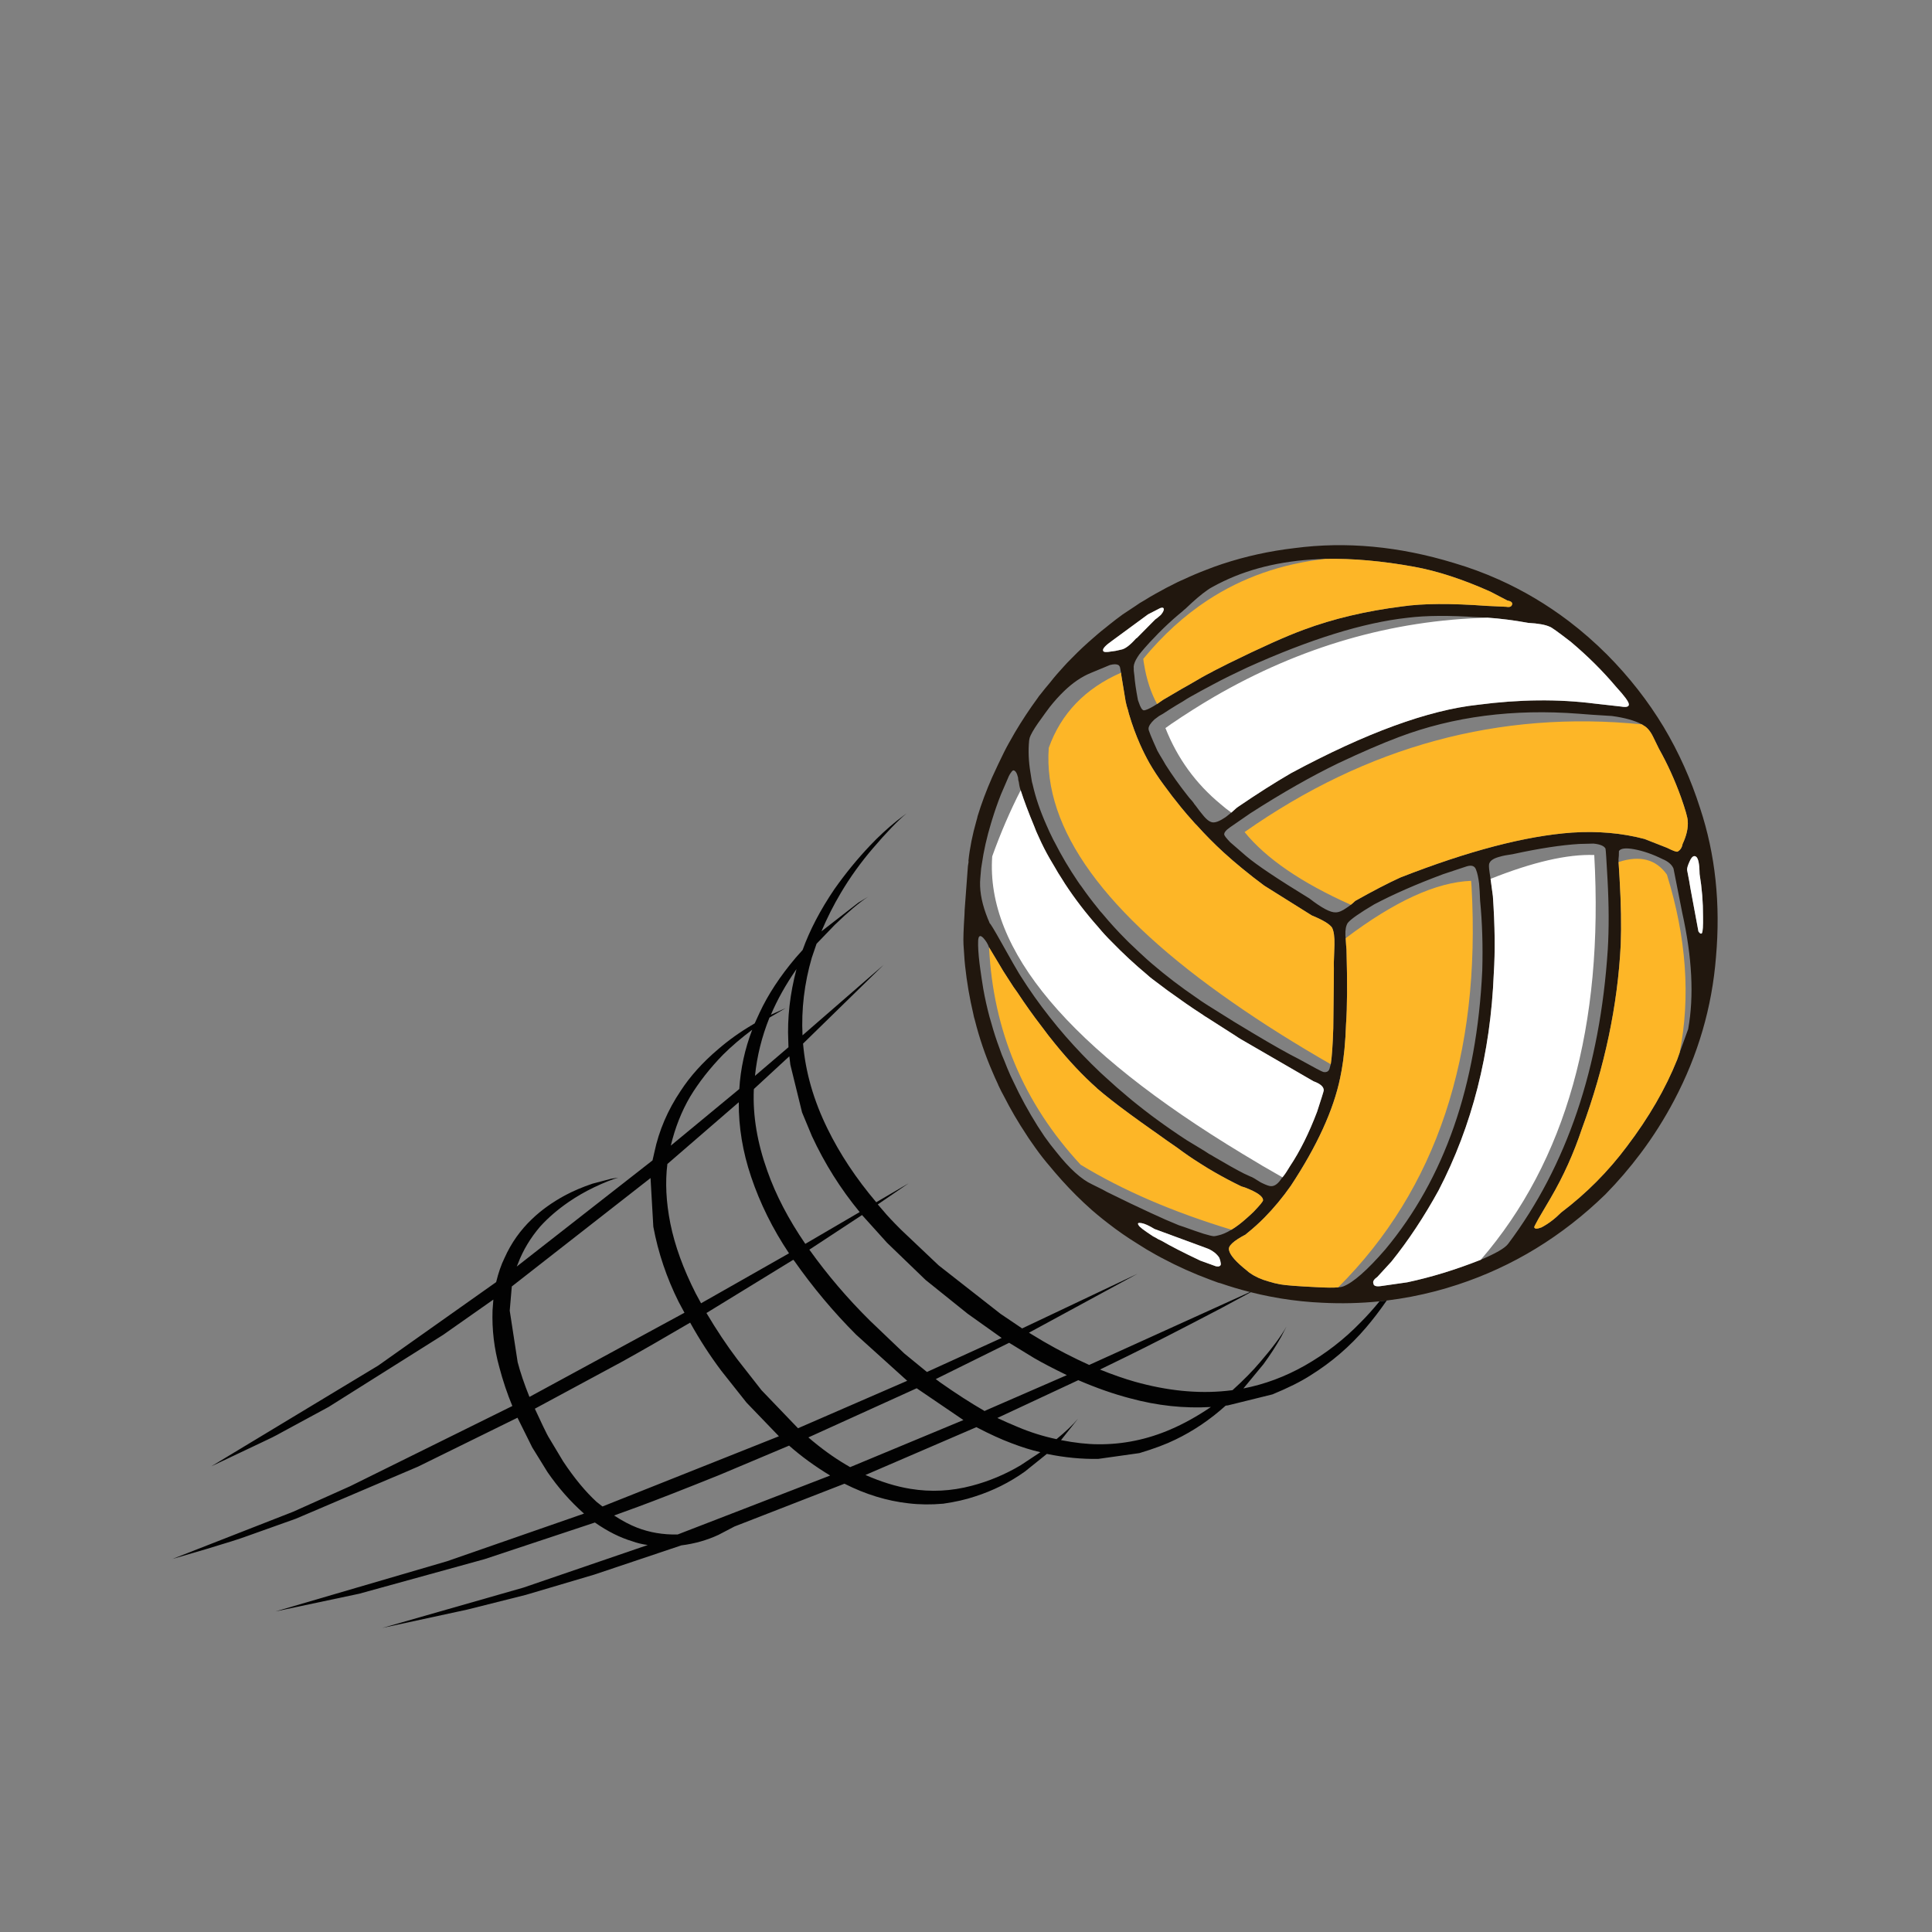 <?xml version="1.0" encoding="utf-8"?>
<!-- Generator: Adobe Illustrator 16.0.0, SVG Export Plug-In . SVG Version: 6.00 Build 0)  -->
<!DOCTYPE svg PUBLIC "-//W3C//DTD SVG 1.1//EN" "http://www.w3.org/Graphics/SVG/1.1/DTD/svg11.dtd">
<svg version="1.1" id="Layer_1" xmlns="http://www.w3.org/2000/svg" xmlns:xlink="http://www.w3.org/1999/xlink" x="0px" y="0px"
	 width="300px" height="300px" viewBox="0 0 300 300" enable-background="new 0 0 300 300" xml:space="preserve">
<rect x="0" y="0" width="300" height="300" fill="#808080" stroke="none"/>
<g>
	<path fill-rule="evenodd" clip-rule="evenodd" fill="#21170E" d="M263.369,133.031c-0.336-0.243-0.662-0.019-0.979,0.671
		c-0.299,0.633-0.438,1.095-0.42,1.384c0.261,1.314,0.434,2.265,0.518,2.852l1.244,6.697c0.223,0.335,0.405,0.424,0.544,0.266
		c0.141-0.271,0.196-1.132,0.169-2.586c0.009-2.208-0.169-4.404-0.531-6.584C263.896,134.172,263.714,133.272,263.369,133.031z
		 M215.326,201.945c-0.373,0.046-0.745,0.089-1.119,0.127c-2.936,0.299-5.901,0.37-8.898,0.216c-2.134-0.093-4.287-0.316-6.459-0.67
		c-0.578-0.111-1.146-0.214-1.706-0.308c-0.96-0.187-1.9-0.396-2.823-0.63c-0.037-0.008-0.072-0.018-0.105-0.028
		c-0.038-0.009-0.078-0.018-0.118-0.027c-1.545-0.389-3.064-0.84-4.558-1.355c-0.141-0.038-0.267-0.07-0.378-0.098
		c-0.4-0.141-0.807-0.289-1.216-0.448c-2.592-0.96-5.094-2.083-7.508-3.369c-0.308-0.158-0.602-0.316-0.88-0.476
		c-1.007-0.55-1.995-1.142-2.965-1.775c-1.575-0.97-3.09-2.022-4.543-3.159c-0.262-0.196-0.536-0.41-0.825-0.643
		c-0.568-0.458-1.127-0.923-1.678-1.398c-0.429-0.392-0.853-0.779-1.271-1.161c-1.548-1.454-3.025-3.005-4.433-4.654
		c-0.28-0.317-0.549-0.64-0.811-0.966c-0.773-0.894-1.515-1.84-2.224-2.837c-0.26-0.354-0.513-0.714-0.754-1.077
		c-0.252-0.354-0.485-0.704-0.699-1.048c-1.286-1.939-2.442-3.92-3.467-5.941c-0.289-0.513-0.56-1.045-0.812-1.595
		c-0.047-0.074-0.079-0.153-0.098-0.237c-0.299-0.625-0.583-1.258-0.853-1.901c-1.146-2.638-2.064-5.336-2.755-8.095
		c-0.103-0.316-0.182-0.633-0.236-0.951c-0.579-2.451-1.003-4.93-1.273-7.437c-0.019-0.298-0.046-0.587-0.084-0.867
		c-0.064-0.811-0.121-1.636-0.167-2.474c-0.047-0.802,0.004-2.345,0.153-4.627c0.019-0.252,0.028-0.503,0.028-0.755
		c0.13-1.817,0.298-4.077,0.503-6.78c0.047-0.224,0.084-0.462,0.112-0.714c-0.028-0.037-0.037-0.079-0.028-0.125
		c0.205-1.967,0.62-4.045,1.245-6.235c0.073-0.224,0.134-0.457,0.181-0.699c0.588-1.938,1.343-3.957,2.265-6.054
		c0.094-0.204,0.187-0.405,0.28-0.601c0.41-0.904,0.848-1.827,1.313-2.768c0.085-0.168,0.173-0.35,0.266-0.545
		c0.243-0.485,0.494-0.96,0.756-1.426c0.064-0.131,0.135-0.251,0.209-0.363c0.224-0.411,0.456-0.821,0.699-1.231
		c1.1-1.854,2.278-3.639,3.537-5.354c0.122-0.196,0.261-0.382,0.42-0.559c0.483-0.625,0.982-1.235,1.495-1.832
		c0.346-0.448,0.708-0.89,1.091-1.328c0.308-0.345,0.619-0.695,0.937-1.049c0.419-0.475,0.872-0.95,1.356-1.426
		c1.08-1.109,2.208-2.167,3.383-3.173c0.215-0.196,0.429-0.382,0.643-0.559c0.401-0.345,0.802-0.671,1.203-0.979
		c0.178-0.159,0.373-0.317,0.587-0.476c0.671-0.54,1.365-1.072,2.083-1.593c0.672-0.457,1.347-0.904,2.027-1.342
		c0.215-0.149,0.419-0.289,0.614-0.42c0.569-0.326,1.119-0.657,1.65-0.992c0.279-0.149,0.55-0.303,0.811-0.461
		c1.1-0.625,2.223-1.216,3.369-1.776c0.205-0.102,0.415-0.2,0.63-0.293c0.121-0.047,0.242-0.098,0.363-0.154
		c1.146-0.541,2.298-1.03,3.453-1.468c0.839-0.335,1.683-0.643,2.53-0.922c3.635-1.202,7.387-2.027,11.254-2.475
		c7.987-1.053,16.227-0.284,24.718,2.307c2.404,0.708,4.73,1.566,6.976,2.572c3.85,1.725,7.48,3.882,10.892,6.473
		c2.068,1.576,4.049,3.31,5.941,5.201c3.42,3.449,6.347,7.19,8.779,11.226c2.349,3.934,4.236,8.142,5.662,12.625
		c2.367,7.157,3.188,14.856,2.46,23.095c-0.614,7.782-2.771,15.188-6.473,22.214c-1.547,2.937-3.299,5.705-5.256,8.305
		c-1.679,2.238-3.496,4.353-5.453,6.348c-6.72,6.523-14.366,11.193-22.941,14.009c-1.128,0.371-2.279,0.713-3.453,1.021
		C220.387,201.153,217.867,201.635,215.326,201.945z M254.953,112.48c-1.109-0.597-2.661-1.031-4.656-1.301
		c-2.385-0.14-4.096-0.256-5.13-0.35c-10.168-0.783-19.484,0.424-27.947,3.621c-2.582,0.969-5.713,2.321-9.394,4.054
		c-4.214,2.041-8.768,4.632-13.66,7.773l-3.159,2.181c-0.652,0.457-0.955,0.838-0.909,1.146c0.048,0.196,0.359,0.592,0.938,1.189
		l2.502,2.167c1.576,1.343,4.832,3.523,9.772,6.543c1.938,1.5,3.309,2.222,4.11,2.167c0.466,0,1.029-0.237,1.691-0.713
		c0.195-0.121,0.409-0.275,0.643-0.461c0.215-0.167,0.443-0.368,0.686-0.601c2.712-1.529,5.047-2.74,7.004-3.635
		c10.569-4.138,19.461-6.463,26.674-6.976c3.999-0.261,7.745,0.07,11.241,0.992l3.494,1.37c0.896,0.448,1.436,0.648,1.622,0.602
		c0.429-0.224,0.694-0.62,0.797-1.188c0.625-1.333,0.891-2.531,0.798-3.593c-0.01-0.494-0.36-1.72-1.049-3.677
		c-0.961-2.665-2.102-5.178-3.426-7.535c-0.204-0.419-0.517-1.058-0.936-1.916c-0.421-0.838-0.904-1.402-1.455-1.691
		C255.129,112.591,255.046,112.536,254.953,112.48z M205.84,86.783c-6.049,0.149-11.338,1.31-15.868,3.482
		c-0.605,0.288-1.184,0.586-1.733,0.894c-0.242,0.122-0.503,0.285-0.783,0.49c-0.895,0.615-2.027,1.58-3.396,2.894
		c-0.14,0.103-0.275,0.219-0.405,0.35c-0.065,0.056-0.122,0.103-0.168,0.139c-0.158,0.131-0.326,0.271-0.504,0.42
		c-0.997,0.838-2.046,1.813-3.146,2.921c-0.157,0.178-0.326,0.354-0.504,0.532c-0.53,0.531-1.066,1.108-1.606,1.733
		c-0.177,0.205-0.341,0.396-0.489,0.573c-0.252,0.289-0.457,0.568-0.615,0.838c-0.364,0.569-0.56,1.063-0.587,1.482
		c-0.01,0.037-0.005,0.079,0.014,0.125v0.014c-0.019,0.318,0.014,0.737,0.098,1.259c0.065,0.922,0.247,2.176,0.546,3.761
		c0.046,0.14,0.092,0.27,0.14,0.392c0.251,0.764,0.503,1.169,0.754,1.216c0.066,0.009,0.173-0.01,0.322-0.056
		c0.363-0.103,0.951-0.41,1.762-0.924c0.27-0.195,0.577-0.41,0.923-0.643c1.062-0.634,2.055-1.216,2.978-1.748
		c0.373-0.214,0.745-0.423,1.118-0.628c1.398-0.838,2.582-1.5,3.551-1.985c0.085-0.056,0.164-0.103,0.238-0.14
		c0.792-0.41,1.566-0.802,2.32-1.174c5.015-2.469,8.905-4.213,11.674-5.229c4.558-1.696,9.642-2.898,15.253-3.606
		c3.178-0.466,7.558-0.494,13.141-0.084l3.021,0.14c0.549,0.103,0.856-0.033,0.923-0.406c0.046-0.28-0.205-0.471-0.755-0.574
		l-2.629-1.37c-4.278-1.919-8.239-3.21-11.883-3.872C214.601,87.105,210.033,86.7,205.84,86.783z M251.331,133.855l0.155,2.516
		c0.232,3.97,0.293,7.396,0.182,10.275c-0.467,9.442-2.48,18.995-6.04,28.66c-1.268,3.793-2.871,7.349-4.81,10.667l-1.915,3.258
		c-0.429,0.774-0.652,1.212-0.671,1.314c0.056,0.298,0.434,0.312,1.133,0.041c1.071-0.567,2.087-1.337,3.047-2.306
		c3.905-2.954,7.312-6.38,10.22-10.276c3.401-4.483,6.002-8.976,7.802-13.477l0.376-1.063l1.33-3.677
		c0.922-5.107,0.613-11.128-0.925-18.063c-0.298-1.481-0.749-3.77-1.355-6.863c-0.262-0.615-0.843-1.109-1.747-1.482
		c-1.501-0.745-2.959-1.249-4.376-1.51c-1.296-0.233-2.079-0.14-2.349,0.279c0,0.568-0.022,0.998-0.07,1.286L251.331,133.855z
		 M180.145,94.431l-1.874,0.965l-5.521,4.054c-1.109,0.774-1.595,1.31-1.454,1.608c0.046,0.214,0.479,0.247,1.3,0.098
		c0.373-0.028,0.867-0.122,1.482-0.28c0.605-0.093,1.383-0.675,2.335-1.747l0.111-0.056l2.865-2.894
		c0.121-0.065,0.41-0.298,0.867-0.699c0.345-0.41,0.494-0.727,0.447-0.95C180.656,94.342,180.47,94.31,180.145,94.431z
		 M191.202,126.18c0.242-0.224,0.508-0.461,0.797-0.713c0.075-0.056,0.149-0.112,0.224-0.167c2.992-2.041,5.741-3.789,8.248-5.244
		c11.623-6.253,21.307-9.795,29.052-10.625c6.412-0.838,12.438-0.899,18.076-0.181l4.11,0.461c0.848,0.149,1.253,0.028,1.217-0.364
		c-0.019-0.382-0.672-1.272-1.957-2.669c-2.079-2.47-4.437-4.814-7.075-7.033c-1.956-1.51-3.038-2.284-3.243-2.32
		c-0.68-0.317-1.788-0.518-3.326-0.602c-2.266-0.41-4.381-0.681-6.348-0.811c-0.55-0.028-1.082-0.051-1.594-0.07
		c-4.371-0.298-7.979-0.271-10.821,0.084c-6.869,0.755-15.182,3.337-24.94,7.745c-0.932,0.438-1.836,0.872-2.713,1.301
		c-0.875,0.428-1.72,0.862-2.53,1.3c-1.258,0.662-2.456,1.314-3.593,1.958c-0.158,0.093-0.316,0.187-0.476,0.28
		c-0.224,0.13-0.442,0.27-0.656,0.419c-0.709,0.41-1.385,0.82-2.027,1.23c-0.392,0.252-0.736,0.475-1.034,0.671
		c-0.233,0.122-0.438,0.238-0.615,0.35c-0.103,0.074-0.195,0.145-0.28,0.209c-0.148,0.103-0.293,0.21-0.433,0.322
		c-0.615,0.578-0.923,1.063-0.923,1.454c-0.029,0.196,0.434,1.337,1.384,3.425c0.261,0.467,0.535,0.933,0.824,1.398
		c0.141,0.243,0.284,0.494,0.435,0.755c1.025,1.612,2.134,3.173,3.326,4.684c0.262,0.345,0.531,0.666,0.811,0.965
		c0.075,0.111,0.15,0.209,0.225,0.293c0.083,0.148,0.177,0.275,0.279,0.377c0.438,0.605,0.816,1.094,1.133,1.468
		c0.624,0.792,1.179,1.184,1.664,1.174c0.344,0,0.768-0.145,1.271-0.434c0.195-0.112,0.405-0.242,0.629-0.391
		C190.555,126.702,190.848,126.469,191.202,126.18z M206.637,165.255c0.177-1.071,0.308-2.936,0.392-5.593
		c0.083-6.336,0.112-9.711,0.083-10.121c0.01-0.55,0.043-1.496,0.099-2.838c0.028-1.24-0.099-2.13-0.378-2.67
		c-0.391-0.56-1.439-1.189-3.145-1.887l-7.382-4.628c-1.185-0.875-2.33-1.771-3.439-2.684c-0.97-0.792-1.92-1.613-2.852-2.46
		c-1.464-1.342-2.857-2.75-4.181-4.222c-0.205-0.196-0.393-0.396-0.559-0.602c-0.653-0.718-1.282-1.45-1.889-2.195
		c-0.932-1.138-1.836-2.312-2.712-3.523c-0.801-1.081-1.532-2.195-2.194-3.341c-0.521-0.933-1.007-1.902-1.454-2.908
		c-0.652-1.474-1.211-2.997-1.678-4.572c-0.074-0.233-0.135-0.467-0.182-0.699c-0.158-0.457-0.284-0.918-0.377-1.384l-0.686-4.152
		c-0.019-0.112-0.027-0.219-0.027-0.321c-0.028-0.084-0.048-0.168-0.057-0.252c-0.037-0.27-0.079-0.489-0.126-0.657
		c-0.093-0.177-0.177-0.271-0.251-0.28c-0.262-0.158-0.694-0.158-1.3,0l-2.964,1.231c-1.417,0.578-2.802,1.519-4.152,2.824
		c-0.737,0.708-1.469,1.519-2.195,2.433c-0.42,0.55-0.839,1.123-1.258,1.72c-0.849,1.146-1.426,2.05-1.733,2.712
		c-0.122,0.251-0.191,0.47-0.21,0.657c-0.01,0.065-0.019,0.121-0.028,0.167c-0.149,1.557-0.084,3.188,0.195,4.894
		c0.057,0.41,0.122,0.82,0.195,1.23c0.029,0.214,0.08,0.438,0.155,0.671c0.455,2.032,1.178,4.152,2.166,6.361
		c0.28,0.662,0.583,1.314,0.909,1.957c0.093,0.205,0.205,0.419,0.335,0.644c1.072,2.106,2.279,4.147,3.621,6.123
		c0.177,0.271,0.368,0.536,0.573,0.797c0.782,1.127,1.612,2.228,2.488,3.299c0.232,0.316,0.49,0.624,0.77,0.922
		c1.146,1.379,2.367,2.717,3.662,4.013c0.289,0.298,0.606,0.606,0.951,0.922c0.746,0.718,1.51,1.431,2.293,2.139
		c0.261,0.214,0.517,0.438,0.769,0.671c2.125,1.827,4.417,3.58,6.878,5.257c0.476,0.344,0.97,0.68,1.482,1.006
		c0.103,0.065,0.219,0.14,0.35,0.225c1.454,0.912,2.81,1.76,4.067,2.544c1.007,0.614,1.958,1.188,2.854,1.72
		c3.112,1.863,5.498,3.211,7.157,4.04c2.367,1.314,3.64,1.985,3.816,2.014c0.568,0.102,0.903-0.131,1.007-0.699
		C206.544,165.609,206.59,165.441,206.637,165.255z M158.489,122.713c-0.057-0.159-0.104-0.308-0.141-0.448
		s-0.089-0.424-0.153-0.853c-0.065-0.167-0.103-0.386-0.112-0.657v-0.014c-0.168-0.69-0.396-1.063-0.685-1.118
		c-0.111-0.019-0.247,0.093-0.405,0.335c-0.103,0.121-0.215,0.303-0.335,0.545l-1.218,2.824c-0.513,1.295-0.959,2.567-1.342,3.817
		c-0.065,0.232-0.135,0.461-0.21,0.685c-0.661,2.181-1.137,4.288-1.426,6.32c-0.028,0.251-0.065,0.489-0.112,0.713
		c-0.037,0.484-0.078,0.969-0.125,1.454c-0.159,1.668,0.13,3.522,0.866,5.564c0.103,0.261,0.205,0.531,0.308,0.81
		c0.103,0.215,0.196,0.438,0.28,0.672c0.13,0.074,0.717,1.043,1.761,2.908c0.224,0.401,0.471,0.838,0.741,1.314
		c0.346,0.615,0.731,1.3,1.16,2.055c0.205,0.345,0.41,0.694,0.615,1.049c0.178,0.316,0.354,0.611,0.532,0.88
		c1.379,2.189,2.884,4.315,4.515,6.375c0.802,1.025,1.627,2.022,2.475,2.991c1.678,1.921,3.472,3.789,5.383,5.606
		c0.261,0.242,0.525,0.485,0.797,0.728c1.137,1.053,2.311,2.083,3.523,3.09c0.446,0.382,0.909,0.759,1.383,1.132
		c0.746,0.596,1.515,1.193,2.308,1.79c0.261,0.204,0.526,0.4,0.797,0.586c1.463,1.073,2.986,2.126,4.572,3.16
		c0.986,0.606,1.91,1.165,2.768,1.678c0.241,0.158,0.494,0.321,0.755,0.489c0.261,0.131,0.503,0.27,0.727,0.419
		c1.958,1.156,3.514,2.027,4.669,2.614c0.392,0.187,0.736,0.346,1.035,0.477c0.177,0.036,0.689,0.33,1.538,0.879
		c0.103,0.057,0.186,0.099,0.251,0.127c0.69,0.336,1.165,0.495,1.426,0.477c0.561,0,1.109-0.431,1.649-1.287
		c0.02-0.019,0.048-0.047,0.084-0.084c0.336-0.401,0.718-0.97,1.147-1.706c1.557-2.33,2.963-5.153,4.222-8.472
		c0.662-2.022,1.007-3.127,1.034-3.313c0.019-0.56-0.513-1.035-1.594-1.426l-11.226-6.501c-0.317-0.187-0.615-0.377-0.896-0.573
		c-1.565-0.987-3.053-1.938-4.46-2.853c-0.204-0.111-0.404-0.242-0.601-0.391c-0.577-0.373-1.138-0.74-1.678-1.105
		c-0.027-0.036-0.051-0.056-0.069-0.056c-0.56-0.372-1.09-0.74-1.594-1.104c-1.52-1.054-2.886-2.052-4.098-2.992
		c-0.12-0.093-0.25-0.19-0.391-0.294c-0.261-0.195-0.513-0.405-0.755-0.629c-1.976-1.65-3.821-3.359-5.535-5.13
		c-0.766-0.755-1.479-1.533-2.14-2.335c-1.911-2.153-3.626-4.39-5.146-6.71c-0.167-0.261-0.33-0.522-0.489-0.783
		c-0.4-0.605-0.764-1.202-1.089-1.789c-0.262-0.429-0.519-0.863-0.77-1.301c-0.625-1.081-1.197-2.208-1.721-3.384
		c-0.13-0.288-0.261-0.577-0.392-0.867c-0.111-0.27-0.214-0.531-0.307-0.782C159.695,126.147,158.992,124.279,158.489,122.713z
		 M208.958,145.683c0.046,0.857,0.088,1.445,0.125,1.762c0.141,5.136,0.116,8.983-0.07,11.548c-0.093,2.796-0.321,5.195-0.685,7.2
		c-0.074,0.399-0.149,0.787-0.224,1.16c-1.034,5.005-3.593,10.602-7.675,16.79c-1.277,1.817-2.643,3.462-4.097,4.935
		c-0.839,0.849-1.705,1.632-2.601,2.35c-0.084,0.073-0.167,0.144-0.252,0.21c-0.009,0.027-0.019,0.041-0.027,0.041
		c-1.93,1.007-2.8,1.817-2.614,2.433c0.149,0.783,1.1,1.863,2.852,3.244c0.131,0.13,0.279,0.246,0.448,0.349
		c0.764,0.541,1.72,0.97,2.865,1.286c0.551,0.178,1.156,0.326,1.817,0.447c0.83,0.149,2.723,0.294,5.677,0.435
		c1.481,0.084,2.581,0.092,3.299,0.027c0.345-0.027,0.601-0.075,0.77-0.14c1.556-0.597,3.732-2.507,6.528-5.732
		c9.208-11.034,14.232-25.472,15.07-43.311c0.112-3.849,0-7.479-0.335-10.891c-0.037-1.025-0.089-1.901-0.154-2.628
		c-0.121-0.951-0.274-1.654-0.461-2.111c-0.187-0.615-0.676-0.802-1.468-0.559l-3.663,1.216c-4.147,1.547-7.712,3.108-10.695,4.684
		c-2.273,1.342-3.645,2.302-4.109,2.88c-0.28,0.429-0.401,1.081-0.364,1.957C208.935,145.421,208.948,145.562,208.958,145.683z
		 M231.452,136.47l0.363,2.684c0.316,4.595,0.363,8.603,0.14,12.023c-0.503,12.405-3.359,23.627-8.57,33.665
		c-2.265,4.118-4.707,7.806-7.326,11.059l-2.181,2.376c-0.54,0.383-0.744,0.723-0.614,1.021c0.027,0.392,0.446,0.522,1.258,0.392
		l3.999-0.573c3.681-0.783,7.446-1.935,11.296-3.453c0.037-0.01,0.078-0.027,0.126-0.056c2.33-0.979,3.741-1.799,4.235-2.46
		c9.124-12.136,14.283-27.374,15.477-45.716c0.195-3.235,0.182-6.888-0.043-10.961c-0.157-2.908-0.26-4.474-0.308-4.697
		c-0.214-0.419-0.838-0.681-1.872-0.783c-1.063,0.019-1.795,0.037-2.196,0.056c-2.814,0.168-6.271,0.699-10.373,1.594
		c-0.884,0.121-1.533,0.247-1.943,0.377c-0.913,0.233-1.458,0.564-1.635,0.993c-0.112,0.167-0.107,0.652,0.014,1.454L231.452,136.47
		z M191.216,190.951c0.737-0.438,1.528-1.039,2.377-1.804c0.354-0.308,0.714-0.639,1.076-0.992c0.933-0.97,1.417-1.558,1.454-1.762
		c0.028-0.606-0.908-1.271-2.81-2c-0.187-0.064-0.368-0.121-0.545-0.167c-1.427-0.69-2.811-1.421-4.152-2.195
		c-0.773-0.438-1.51-0.886-2.209-1.342c-1.268-0.792-2.483-1.627-3.649-2.502c-1.081-0.737-2.087-1.445-3.02-2.125
		c-0.278-0.188-0.54-0.369-0.782-0.546c-2.656-1.873-4.786-3.439-6.39-4.698c-0.866-0.68-1.589-1.271-2.167-1.775
		c-0.047-0.027-0.079-0.061-0.097-0.098c-2.145-1.901-4.316-4.207-6.515-6.92c-0.682-0.829-1.367-1.715-2.057-2.656
		c-1.267-1.641-2.525-3.406-3.774-5.299c-0.308-0.392-0.792-1.113-1.454-2.166c-0.447-0.662-0.95-1.478-1.51-2.447
		c-0.438-0.708-0.908-1.492-1.412-2.349l-0.014-0.027c-0.177-0.513-0.471-0.993-0.88-1.441c-0.485-0.493-0.751-0.353-0.798,0.42
		c-0.037,0.857,0.033,2.027,0.21,3.509c0.028,0.27,0.065,0.555,0.112,0.853c0.13,0.951,0.288,2,0.476,3.145
		c0.26,1.454,0.582,2.898,0.964,4.333c0.084,0.318,0.177,0.635,0.279,0.951c0.364,1.324,0.793,2.647,1.287,3.971
		c0.214,0.644,0.461,1.277,0.741,1.901c0.298,0.773,0.609,1.529,0.936,2.265c0.159,0.336,0.317,0.666,0.476,0.992
		c1.071,2.303,2.32,4.591,3.746,6.864c0.383,0.579,0.742,1.124,1.077,1.637c0.605,0.857,1.207,1.645,1.804,2.362
		c2.06,2.61,3.919,4.297,5.578,5.062c0.55,0.28,1.076,0.54,1.579,0.782c0.271,0.159,0.526,0.298,0.77,0.42
		c2.525,1.249,4.762,2.32,6.71,3.215c1.678,0.783,3.146,1.426,4.404,1.93c0.271,0.093,0.535,0.182,0.797,0.266
		c1.285,0.466,2.312,0.82,3.075,1.063c0.812,0.243,1.338,0.368,1.58,0.378c0.186-0.01,0.396-0.048,0.63-0.112
		C189.753,191.715,190.452,191.416,191.216,190.951z M177.291,189.931c-0.549-0.103-0.712,0-0.488,0.308
		c0.047,0.214,0.802,0.797,2.265,1.747c0.131,0.065,0.265,0.135,0.406,0.21c0.241,0.168,0.535,0.321,0.88,0.462
		c1.397,0.819,3.407,1.85,6.026,3.089l2.432,0.881c0.233,0.046,0.41,0.042,0.532-0.015c0.177-0.074,0.251-0.213,0.223-0.42
		c-0.037-0.316-0.116-0.614-0.237-0.894c-0.195-0.308-0.457-0.587-0.783-0.84c-0.242-0.185-0.517-0.354-0.824-0.502
		c-0.215-0.093-0.447-0.182-0.699-0.266l-7.745-2.853C178.42,190.317,177.758,190.015,177.291,189.931z"/>
	<path fill-rule="evenodd" clip-rule="evenodd" fill="#FDB627" d="M209.754,140.496c-7.661-3.42-13.16-7.186-16.497-11.296
		c19.014-13.355,39.578-18.929,61.696-16.72c0.093,0.056,0.176,0.111,0.251,0.167c0.551,0.289,1.034,0.853,1.455,1.691
		c0.419,0.857,0.731,1.496,0.936,1.916c1.324,2.357,2.465,4.87,3.426,7.535c0.688,1.957,1.039,3.183,1.049,3.677
		c0.093,1.063-0.173,2.26-0.798,3.593c-0.103,0.568-0.368,0.964-0.797,1.188c-0.187,0.046-0.727-0.154-1.622-0.602l-3.494-1.37
		c-3.496-0.922-7.242-1.253-11.241-0.992c-7.213,0.513-16.104,2.838-26.674,6.976c-1.957,0.895-4.292,2.106-7.004,3.635
		C210.197,140.128,209.969,140.328,209.754,140.496z M207.797,199.898c-0.718,0.064-1.817,0.057-3.299-0.027
		c-2.954-0.141-4.847-0.285-5.677-0.435c-0.661-0.121-1.267-0.27-1.817-0.447c-1.146-0.316-2.102-0.745-2.865-1.286
		c-0.169-0.103-0.317-0.219-0.448-0.349c-1.752-1.381-2.702-2.461-2.852-3.244c-0.186-0.615,0.685-1.426,2.614-2.433
		c0.009,0,0.019-0.014,0.027-0.041c0.085-0.066,0.168-0.137,0.252-0.21c0.896-0.718,1.762-1.501,2.601-2.35
		c1.454-1.473,2.819-3.117,4.097-4.935c4.082-6.188,6.641-11.785,7.675-16.79c0.074-0.373,0.149-0.761,0.224-1.16
		c0.363-2.005,0.592-4.404,0.685-7.2c0.187-2.564,0.211-6.412,0.07-11.548c-0.037-0.317-0.079-0.904-0.125-1.762
		c7.586-5.731,14.077-8.701,19.474-8.906c0.02,0.308,0.042,0.611,0.069,0.909C229.965,163.913,223.063,184.65,207.797,199.898z
		 M251.331,133.855c3.319-1.082,5.82-0.429,7.508,1.957c3.029,9.796,3.686,19.014,1.971,27.653l-0.376,1.063
		c-1.8,4.501-4.4,8.993-7.802,13.477c-2.908,3.896-6.314,7.322-10.22,10.276c-0.96,0.969-1.976,1.738-3.047,2.306
		c-0.699,0.271-1.077,0.257-1.133-0.041c0.019-0.103,0.242-0.54,0.671-1.314l1.915-3.258c1.938-3.318,3.542-6.874,4.81-10.667
		c3.56-9.665,5.573-19.218,6.04-28.66c0.111-2.879,0.051-6.305-0.182-10.275L251.331,133.855z M205.84,86.783
		c4.193-0.083,8.761,0.322,13.701,1.217c3.644,0.662,7.604,1.953,11.883,3.872l2.629,1.37c0.55,0.103,0.801,0.294,0.755,0.574
		c-0.066,0.373-0.374,0.508-0.923,0.406l-3.021-0.14c-5.583-0.41-9.963-0.382-13.141,0.084c-5.611,0.708-10.695,1.91-15.253,3.606
		c-2.769,1.016-6.659,2.759-11.674,5.229c-0.754,0.373-1.528,0.765-2.32,1.174c-0.074,0.038-0.153,0.084-0.238,0.14
		c-0.969,0.485-2.152,1.147-3.551,1.985c-0.373,0.205-0.745,0.415-1.118,0.628c-0.923,0.532-1.916,1.114-2.978,1.748
		c-0.346,0.233-0.653,0.448-0.923,0.643c-0.961-1.761-1.631-3.812-2.014-6.15c-0.057-0.28-0.098-0.569-0.125-0.868
		c3.019-3.672,6.351-6.705,9.995-9.101C192.922,89.668,199.026,87.529,205.84,86.783z M206.637,165.255
		c-5.583-3.206-10.625-6.38-15.127-9.521c-20.01-13.869-29.563-27.07-28.66-39.606c1.911-5.34,5.653-9.231,11.228-11.673
		c0,0.103,0.009,0.209,0.027,0.321l0.686,4.152c0.093,0.466,0.219,0.927,0.377,1.384c0.047,0.232,0.107,0.466,0.182,0.699
		c0.467,1.575,1.025,3.098,1.678,4.572c0.447,1.006,0.933,1.975,1.454,2.908c0.662,1.146,1.394,2.26,2.194,3.341
		c0.876,1.212,1.78,2.386,2.712,3.523c0.606,0.745,1.235,1.477,1.889,2.195c0.166,0.205,0.354,0.405,0.559,0.602
		c1.323,1.472,2.717,2.879,4.181,4.222c0.932,0.848,1.882,1.668,2.852,2.46c1.109,0.914,2.255,1.809,3.439,2.684l7.382,4.628
		c1.705,0.698,2.754,1.328,3.145,1.887c0.279,0.54,0.406,1.43,0.378,2.67c-0.056,1.342-0.089,2.288-0.099,2.838
		c0.029,0.41,0,3.785-0.083,10.121C206.944,162.319,206.813,164.184,206.637,165.255z M191.216,190.951
		c-9.05-2.74-16.855-6.104-23.416-10.094c-8.846-9.544-13.585-20.794-14.219-33.749c0.504,0.857,0.975,1.641,1.412,2.349
		c0.56,0.969,1.063,1.785,1.51,2.447c0.662,1.053,1.146,1.774,1.454,2.166c1.249,1.893,2.508,3.658,3.774,5.299
		c0.689,0.941,1.375,1.827,2.057,2.656c2.198,2.713,4.37,5.019,6.515,6.92c0.018,0.037,0.05,0.07,0.097,0.098
		c0.578,0.504,1.301,1.096,2.167,1.775c1.604,1.259,3.733,2.825,6.39,4.698c0.242,0.177,0.504,0.358,0.782,0.546
		c0.933,0.68,1.938,1.388,3.02,2.125c1.166,0.875,2.382,1.71,3.649,2.502c0.699,0.456,1.436,0.904,2.209,1.342
		c1.342,0.774,2.726,1.505,4.152,2.195c0.177,0.046,0.358,0.103,0.545,0.167c1.901,0.729,2.838,1.394,2.81,2
		c-0.037,0.204-0.521,0.792-1.454,1.762c-0.362,0.354-0.722,0.685-1.076,0.992C192.744,189.912,191.953,190.514,191.216,190.951z"/>
	<path fill-rule="evenodd" clip-rule="evenodd" fill="#FFFFFF" d="M263.369,133.031c0.345,0.242,0.526,1.142,0.545,2.698
		c0.362,2.18,0.54,4.376,0.531,6.584c0.027,1.454-0.028,2.315-0.169,2.586c-0.139,0.158-0.321,0.069-0.544-0.266l-1.244-6.697
		c-0.084-0.587-0.257-1.538-0.518-2.852c-0.019-0.289,0.121-0.75,0.42-1.384C262.707,133.012,263.033,132.788,263.369,133.031z
		 M180.145,94.431c0.325-0.122,0.512-0.089,0.559,0.098c0.047,0.224-0.103,0.541-0.447,0.95c-0.457,0.401-0.746,0.634-0.867,0.699
		l-2.865,2.894l-0.111,0.056c-0.952,1.072-1.729,1.654-2.335,1.747c-0.615,0.158-1.109,0.251-1.482,0.28
		c-0.82,0.149-1.254,0.117-1.3-0.098c-0.141-0.298,0.345-0.834,1.454-1.608l5.521-4.054L180.145,94.431z M230.977,95.913
		c1.967,0.13,4.082,0.401,6.348,0.811c1.538,0.083,2.646,0.284,3.326,0.602c0.205,0.037,1.287,0.81,3.243,2.32
		c2.639,2.218,4.996,4.563,7.075,7.033c1.285,1.397,1.938,2.287,1.957,2.669c0.036,0.392-0.369,0.513-1.217,0.364l-4.11-0.461
		c-5.639-0.718-11.664-0.657-18.076,0.181c-7.745,0.83-17.429,4.372-29.052,10.625c-2.507,1.455-5.256,3.203-8.248,5.244
		c-0.074,0.056-0.148,0.112-0.224,0.167c-0.289,0.251-0.555,0.489-0.797,0.713c-0.578-0.41-1.128-0.844-1.649-1.3
		c-3.868-3.187-6.729-7.13-8.584-11.827c0.309-0.214,0.615-0.434,0.924-0.657c2.18-1.481,4.375-2.871,6.584-4.166
		C201.915,100.419,216.083,96.314,230.977,95.913z M199.143,182.814c-2.134-1.202-4.188-2.409-6.165-3.621
		c-26.962-16.292-39.932-31.698-38.907-46.219c1.296-3.615,2.769-7.037,4.419-10.261c0.503,1.566,1.206,3.434,2.11,5.606
		c0.093,0.251,0.195,0.512,0.307,0.782c0.131,0.29,0.262,0.579,0.392,0.867c0.523,1.175,1.096,2.303,1.721,3.384
		c0.251,0.438,0.508,0.872,0.77,1.301c0.325,0.586,0.688,1.183,1.089,1.789c0.159,0.261,0.322,0.522,0.489,0.783
		c1.52,2.321,3.234,4.558,5.146,6.71c0.661,0.802,1.374,1.58,2.14,2.335c1.714,1.771,3.56,3.48,5.535,5.13
		c0.242,0.224,0.494,0.434,0.755,0.629c0.141,0.104,0.271,0.201,0.391,0.294c1.212,0.94,2.578,1.938,4.098,2.992
		c0.504,0.363,1.034,0.731,1.594,1.104c0.019,0,0.042,0.02,0.069,0.056c0.54,0.365,1.101,0.732,1.678,1.105
		c0.196,0.148,0.396,0.279,0.601,0.391c1.407,0.914,2.895,1.865,4.46,2.853c0.28,0.196,0.578,0.387,0.896,0.573l11.226,6.501
		c1.081,0.391,1.612,0.866,1.594,1.426c-0.027,0.187-0.372,1.291-1.034,3.313c-1.259,3.318-2.665,6.142-4.222,8.472
		C199.86,181.845,199.479,182.413,199.143,182.814z M231.452,136.47c6.57-2.619,11.938-3.854,16.104-3.705
		c1.482,26.563-4.39,47.51-17.614,62.842c-0.048,0.028-0.089,0.046-0.126,0.056c-3.85,1.519-7.615,2.67-11.296,3.453l-3.999,0.573
		c-0.812,0.131-1.23,0-1.258-0.392c-0.13-0.298,0.074-0.638,0.614-1.021l2.181-2.376c2.619-3.253,5.062-6.94,7.326-11.059
		c5.211-10.038,8.067-21.26,8.57-33.665c0.224-3.42,0.177-7.428-0.14-12.023L231.452,136.47z M177.291,189.931
		c0.467,0.084,1.129,0.387,1.986,0.908l7.745,2.853c0.252,0.084,0.484,0.173,0.699,0.266c0.308,0.148,0.582,0.317,0.824,0.502
		c0.326,0.253,0.588,0.532,0.783,0.84c0.121,0.279,0.2,0.577,0.237,0.894c0.028,0.207-0.046,0.346-0.223,0.42
		c-0.122,0.057-0.299,0.061-0.532,0.015l-2.432-0.881c-2.619-1.239-4.629-2.27-6.026-3.089c-0.345-0.141-0.639-0.294-0.88-0.462
		c-0.142-0.075-0.275-0.145-0.406-0.21c-1.463-0.95-2.218-1.533-2.265-1.747C176.579,189.931,176.742,189.828,177.291,189.931z"/>
	<path fill-rule="evenodd" clip-rule="evenodd" fill="#020202" d="M194.215,200.652l-4.578,2.476
		c-6.18,3.242-11.091,5.755-14.735,7.535l-4.097,1.999c1.958,0.792,3.762,1.421,5.411,1.888c5.014,1.407,9.749,1.882,14.204,1.426
		l0.965-0.111c1.724-1.558,3.173-3.034,4.348-4.433c1.863-2.162,3.206-3.975,4.025-5.438l-0.824,1.594
		c-0.764,1.37-1.678,2.782-2.74,4.235l-3.117,3.774c3.299-0.643,6.468-1.822,9.506-3.537c3.234-1.836,6.128-4.073,8.683-6.711
		c1.018-1.021,1.999-2.116,2.942-3.277c0.374-0.038,0.746-0.081,1.119-0.127c-1.039,1.511-2.113,2.915-3.224,4.216
		c-2.488,2.917-5.368,5.392-8.64,7.423c-1.481,0.952-3.443,1.932-5.885,2.937l-6.907,1.706l-0.35,0.041
		c-2.423,2.182-5.032,3.942-7.828,5.285c-1.436,0.708-3.291,1.402-5.564,2.083l-6.361,0.896c-2.554,0.055-5.224-0.2-8.011-0.77
		l-3.411,2.74c-2.367,1.688-4.954,2.978-7.76,3.872c-1.406,0.476-3.047,0.848-4.92,1.119c-1.893,0.168-3.687,0.147-5.383-0.056
		c-3.355-0.373-6.673-1.389-9.954-3.048l-17.07,6.641l-2.488,1.3c-1.78,0.83-3.705,1.374-5.774,1.636l-13.533,4.543l-10.625,3.146
		l-9.073,2.28l-13.197,2.852l21.907-6.264l19.307-6.613c-0.848-0.111-1.654-0.308-2.418-0.586c-1.901-0.569-3.831-1.539-5.788-2.908
		l-17.14,5.69l-19.46,5.368l-13.016,2.754l26.661-7.801l21.265-7.396c-2.088-1.845-3.976-3.988-5.663-6.431l-2.376-3.845
		l-2.292-4.613l-15.435,7.591l-18.985,8.095l-7.801,2.782c-0.932,0.346-2.95,0.983-6.054,1.915l-5.312,1.552L45.5,234.75l8.864-3.97
		l25.193-12.456c-0.792-1.901-1.468-3.915-2.027-6.039c-0.802-2.89-1.151-5.831-1.048-8.822l0.125-1.663l-7.801,5.479
		l-17.769,11.185l-7.354,3.983c-0.857,0.485-1.896,1.009-3.118,1.567l-7.758,3.676l25.919-15.644l18.314-12.959
		c0.354-1.454,0.788-2.704,1.3-3.747c1.035-2.321,2.469-4.349,4.306-6.082c1.389-1.333,3.071-2.54,5.047-3.62
		c1.324-0.708,2.768-1.323,4.334-1.845l2.922-0.77l1.048-0.155c-0.969,0.271-2.218,0.77-3.747,1.497
		c-1.417,0.681-2.74,1.444-3.971,2.293c-1.724,1.192-3.192,2.46-4.404,3.802c-1.509,1.762-2.656,3.673-3.439,5.731l-0.196,0.477
		l21.083-16.482l0.293-1.287c0.708-3.355,2.069-6.528,4.083-9.521c1.482-2.273,3.416-4.422,5.802-6.445
		c1.622-1.406,3.411-2.684,5.368-3.83l0.321-0.195l0.755-1.65c1.323-2.842,3.202-5.699,5.634-8.57l1.049-1.174
		c1.109-3.084,2.759-6.239,4.949-9.464c1.715-2.432,3.561-4.688,5.536-6.767c1.277-1.351,2.647-2.619,4.11-3.803l1.552-1.188
		c-1.407,1.184-3.146,2.987-5.215,5.411c-1.892,2.2-3.56,4.52-5.005,6.961c-1.118,1.883-2.12,3.868-3.005,5.956l5.718-4.445
		l1.537-0.937c-1.388,0.913-3.112,2.367-5.172,4.361l-2.839,2.95l-0.74,2.167c-1.156,3.979-1.636,7.997-1.44,12.051l12.582-10.933
		l-12.498,12.219c0.373,4.418,1.636,8.817,3.788,13.197c1.911,3.915,4.437,7.728,7.578,11.436l5.033-2.949l-4.796,3.284l0.867,1.007
		c0.54,0.663,1.444,1.627,2.712,2.896l5.871,5.563l9.604,7.521l3.313,2.237l0.029,0.043l17.936-8.501l-16.86,9.157l2.308,1.385
		c2.302,1.332,4.651,2.539,7.045,3.619l24.97-11.323C194.137,200.635,194.177,200.644,194.215,200.652z M125.523,223.203
		c1.976,1.695,3.933,3.114,5.871,4.251l0.615,0.362l17.588-7.312l-7.256-4.935L125.523,223.203z M158.041,221.582
		c1.93,0.819,3.934,1.448,6.012,1.888c1.426-1.166,2.539-2.224,3.341-3.175l-2.642,3.328c2.134,0.419,4.063,0.633,5.788,0.643
		c3.867,0.028,7.619-0.745,11.254-2.32c2.022-0.867,4.101-2.022,6.235-3.468c-4.157,0.243-8.328-0.204-12.513-1.342
		c-2.526-0.652-5.22-1.593-8.081-2.824l-12.568,5.872C155.837,220.641,156.895,221.105,158.041,221.582z M157.021,224.083
		c-1.547-0.576-3.351-1.401-5.41-2.474l-17.224,7.424c2.451,1.081,4.781,1.799,6.99,2.153c3.168,0.522,6.338,0.363,9.506-0.476
		c2.675-0.699,5.211-1.763,7.606-3.187l3.062-2.027C160.152,225.179,158.643,224.709,157.021,224.083z M165.66,213.529
		c-2.022-0.979-3.705-1.854-5.047-2.629l-3.914-2.392l-11.394,5.636l0.671,0.503c2.433,1.715,4.739,3.201,6.92,4.46l0.14-0.084
		L165.66,213.529z M122.531,224.475l-10.891,4.587c-5.564,2.237-9.74,3.868-12.526,4.894l-3.761,1.369
		c1.277,0.829,2.456,1.453,3.537,1.874c1.957,0.764,4.068,1.123,6.333,1.076l23.683-9.157
		C126.548,227.69,124.423,226.145,122.531,224.475z M123.314,195.76l-0.14-0.14l-13.477,8.263c1.584,2.665,3.178,5.057,4.781,7.173
		l3.775,4.822l5.662,5.899l16.958-7.368l-7.927-7.157C129.433,203.737,126.222,199.907,123.314,195.76z M107.167,205.379
		l-0.434,0.251c-3.756,2.209-7.121,4.139-10.094,5.788l-13.589,7.325l1.259,2.686c0.484,1.015,0.815,1.654,0.992,1.915l2.153,3.593
		c1.733,2.6,3.462,4.692,5.187,6.276l0.909,0.713l27.401-10.904l-5.033-5.229l-3.901-4.922
		C110.257,210.532,108.64,208.035,107.167,205.379z M103.63,180.744c-0.354,2.835-0.2,5.915,0.462,9.243
		c0.689,3.419,1.999,7.03,3.928,10.834l0.839,1.551l13.658-7.758c-2.535-3.793-4.497-7.755-5.886-11.884
		c-1.305-3.868-1.943-7.727-1.915-11.576L103.63,180.744z M79.472,199.759l-0.321,3.76l1.23,7.997
		c0.419,1.604,1.03,3.401,1.831,5.396l24.074-13.071l-0.909-1.691c-1.864-3.738-3.173-7.624-3.929-11.66l-0.433-7.563
		L79.472,199.759z M107.167,170.288c-1.333,2.274-2.335,4.81-3.006,7.605L114.8,169.1c0.187-3.132,0.853-6.198,2-9.199
		c-1.715,1.286-3.23,2.582-4.543,3.887C110.205,165.903,108.509,168.07,107.167,170.288z M121.986,156.545l-2.502,1.469
		c-1.184,2.936-1.935,5.951-2.251,9.045l5.201-4.446l-0.028-0.964c-0.168-3.588,0.256-7.313,1.272-11.17
		c-1.659,2.395-2.982,4.758-3.97,7.088L121.986,156.545z M125.663,194.056l0.042,0.027c2.777,3.886,5.904,7.549,9.381,10.988
		l5.326,5.089l3.523,2.88l11.604-5.285l-5.285-3.761l-6.528-5.243l-5.984-5.772l-3.886-4.308L125.663,194.056z M126.068,176.397
		l-1.524-3.663l-1.817-7.396l-0.154-1.286h-0.042l-5.452,5.032l-0.028,0.154c-0.167,4.017,0.536,8.221,2.111,12.609
		c1.314,3.72,3.276,7.485,5.886,11.298l8.443-4.936C130.519,184.603,128.044,180.666,126.068,176.397z"/>
</g>
</svg>
